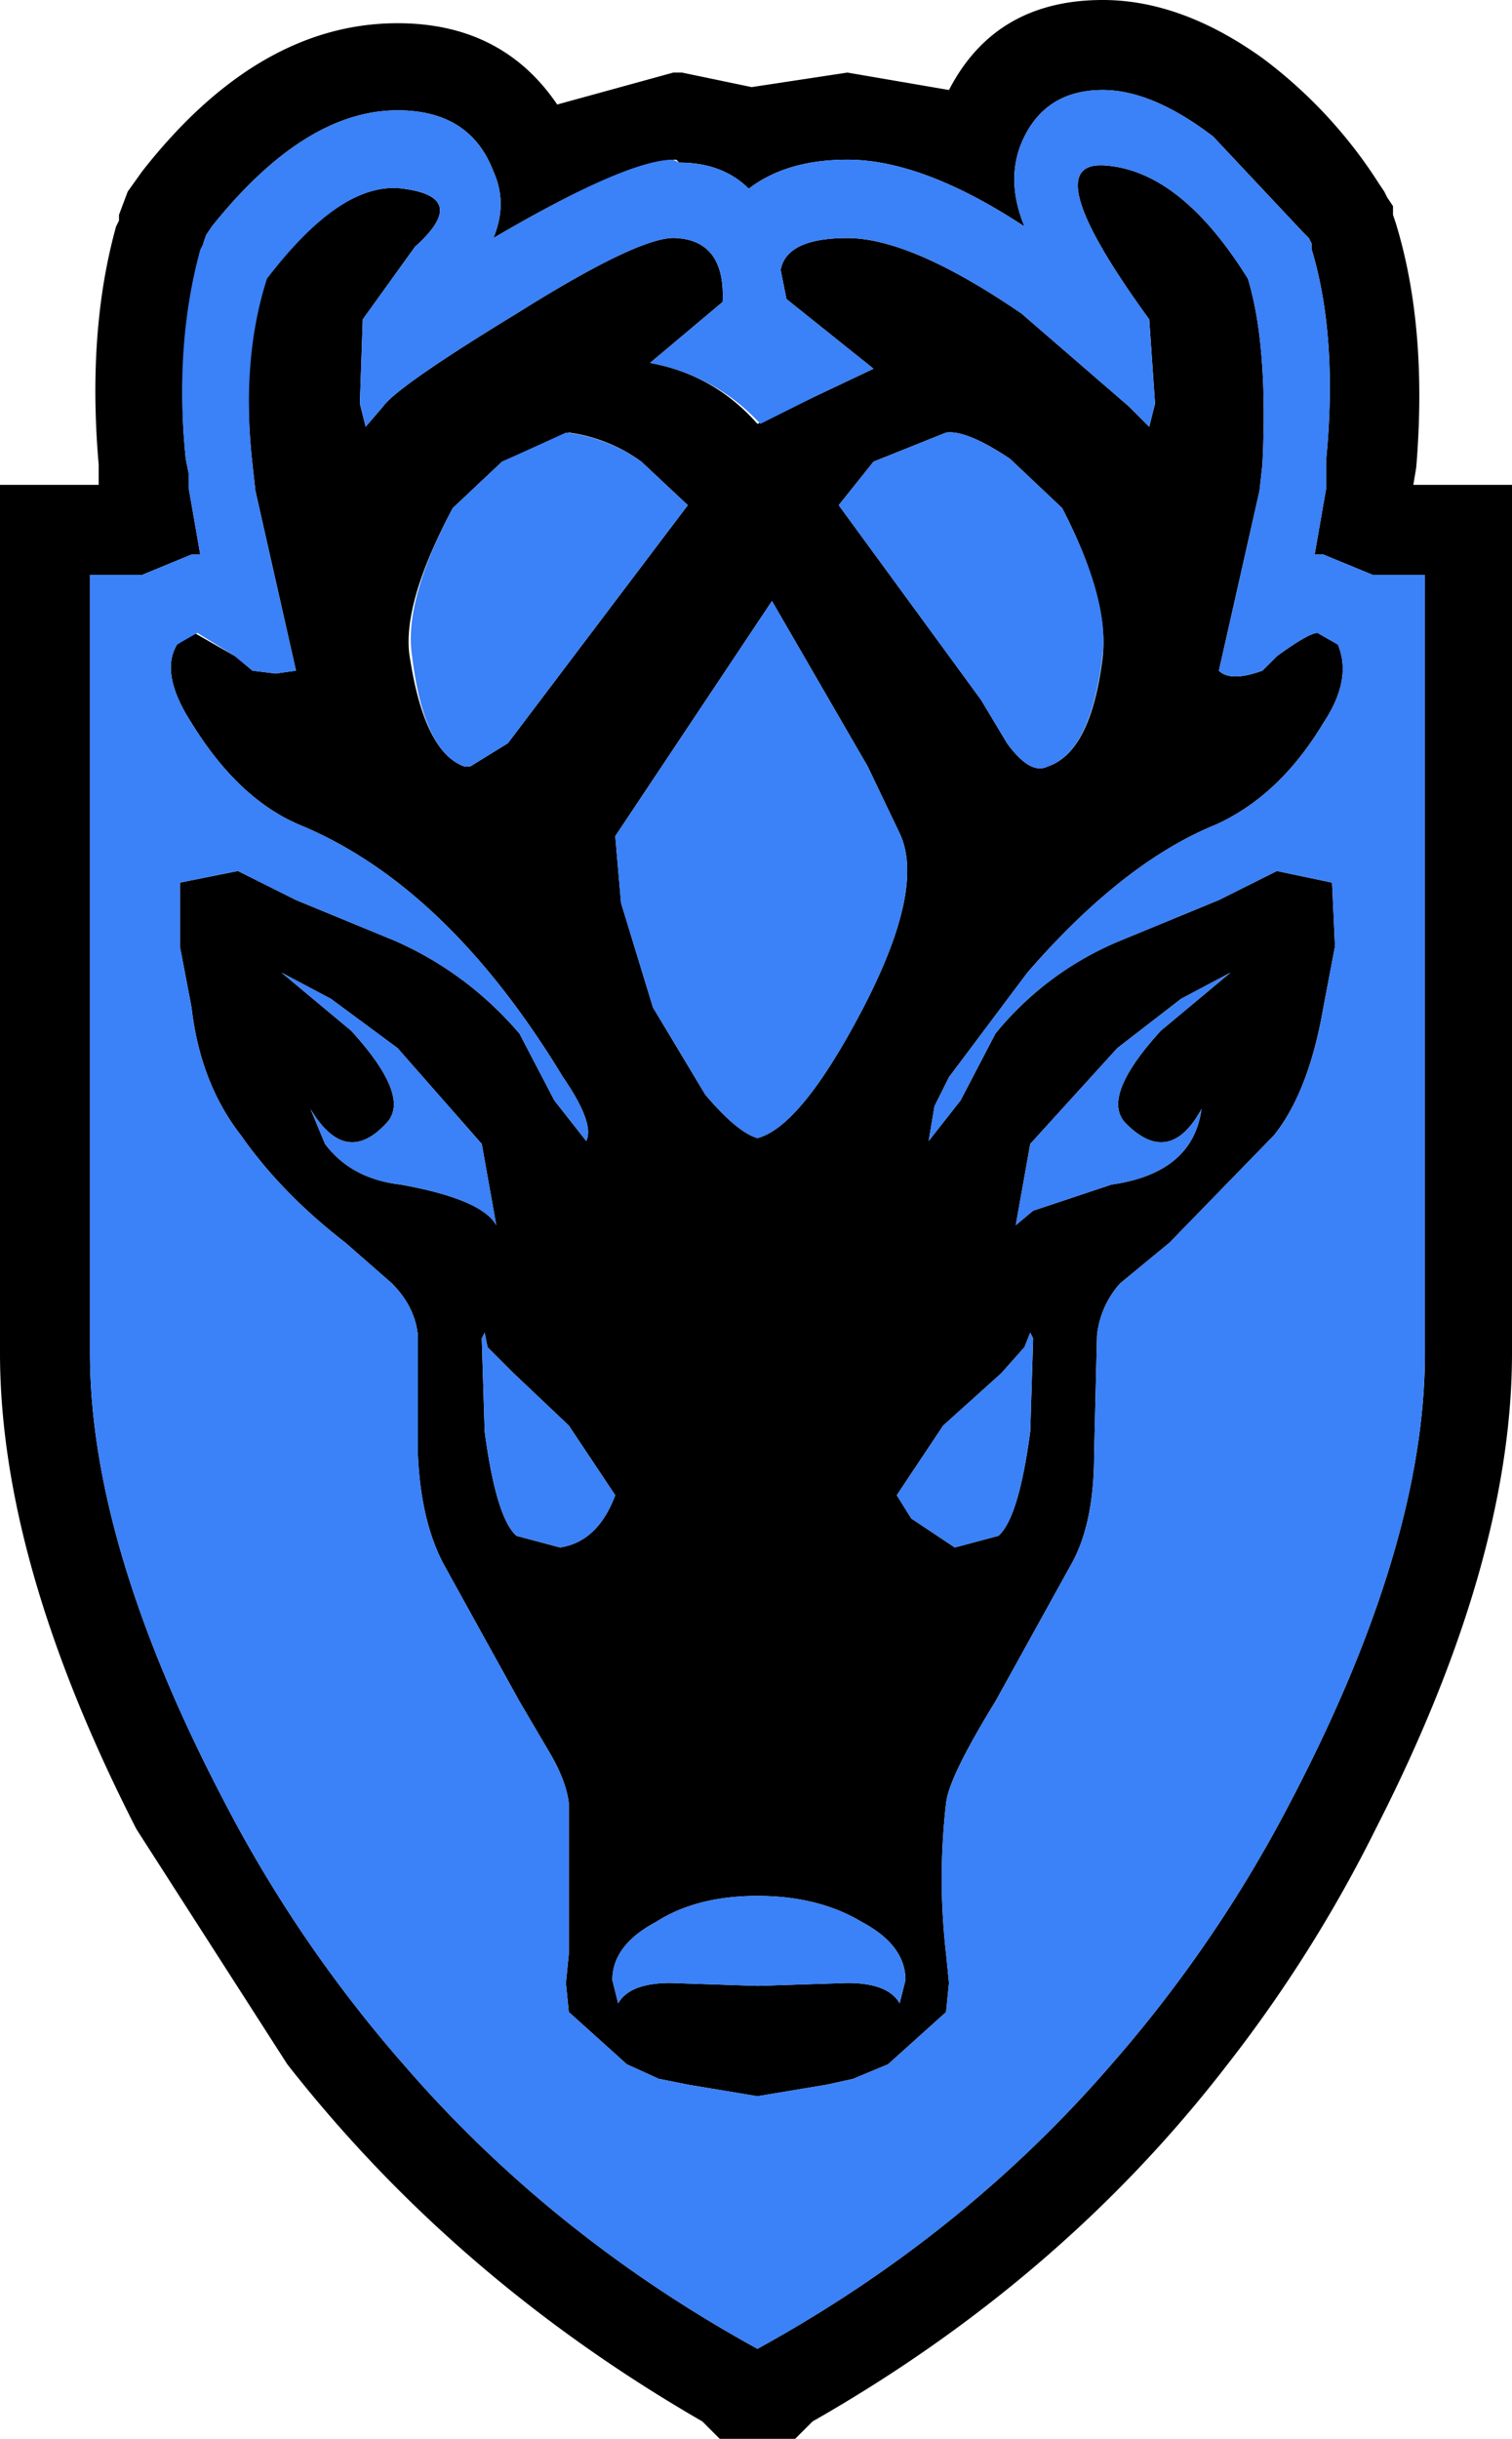 <!--version="1.0" encoding="UTF-8" standalone="no"--><!-- Created with Inkscape (http://www.inkscape.org/) --><svg xmlns="http://www.w3.org/2000/svg" version="1.1" width="26.05" height="42" viewBox="0 0 26.05 42" id="svg3343" style="overflow-x: visible; overflow-y: visible;"><g transform="translate(13,21)" id="g3349"><g id="g3351"><g id="g3353"><path d="m10.85-17.7.05.1.1.15v.15l.05.15c.367 1.2.483 2.6.35 4.2l-.05.3h1.7V2.3c0 2.4-.783 5.133-2.35 8.2a23.785 23.785 0 01-2.55 4.05C6.25 17.017 3.867 19.067 1 20.7l-.3.3H-.6l-.3-.3c-2.833-1.633-5.217-3.683-7.15-6.15l-2.6-4.05C-12.217 7.433-13 4.7-13 2.3v-14.95h1.7V-13c-.133-1.533-.033-2.9.3-4.1l.05-.1v-.1l.15-.4.25-.35c1.333-1.7 2.8-2.55 4.4-2.55 1.2 0 2.117.467 2.75 1.4l2-.55h.15l1.2.25 1.65-.25 1.75.3C3.883-20.483 4.767-21 6-21c.9 0 1.817.333 2.75 1a8.18 8.18 0 012 2.15l.1.15zm-21.8.4.05-.05zm-.05.2v-.05zm22.05-.05.05.05zM11-17.3l.05.05zm-5-2.15c-.633 0-1.083.267-1.35.8-.233.467-.233.983 0 1.55-1.167-.767-2.183-1.15-3.05-1.15-.7 0-1.267.167-1.7.5-.3-.3-.7-.45-1.2-.45l-.05-.05c-.567 0-1.617.45-3.15 1.35.167-.4.167-.783 0-1.15-.267-.7-.817-1.05-1.65-1.05-1.067 0-2.133.667-3.2 2l-.1.15-.05.15v.1c-.333 1.1-.433 2.3-.3 3.6l.05.25v.25l.2 1.15h-.15l-.85.35h-.9V2.3c0 2.2.767 4.767 2.3 7.7a22.82 22.82 0 003.1 4.55c1.7 1.967 3.733 3.6 6.1 4.9 2.367-1.3 4.4-2.933 6.1-4.9A22.82 22.82 0 009.25 10c1.533-2.933 2.3-5.5 2.3-7.7v-13.4h-.9l-.85-.35h-.15l.2-1.15v-.5c.133-1.4.05-2.6-.25-3.6v-.1l-.05-.1-.1-.1-1.55-1.65c-.7-.533-1.333-.8-1.9-.8zm-7.35 1.2h-.05zM-9.5-16.7h-.05zm11.55 2.05-1.5-1.2-.1-.5c.067-.367.45-.55 1.15-.55.733 0 1.733.433 3 1.3L6.45-14l.35.35.1-.4-.1-1.45c-1.333-1.833-1.583-2.717-.75-2.65.867.067 1.683.717 2.45 1.95.233.767.317 1.833.25 3.2l-.05.45-.7 3.1c.133.133.383.133.75 0L9-9.7c.367-.267.6-.4.7-.4l.35.2c.167.4.083.85-.25 1.35-.5.833-1.117 1.417-1.85 1.75-1.067.433-2.15 1.283-3.25 2.55l-1.35 1.8-.25.5-.1.6.55-.7.6-1.15A5.445 5.445 0 016.3-4.8L8-5.5 9-6l.95.2.05 1.1-.2 1.05c-.167.967-.45 1.7-.85 2.2L7.15.4l-.85.7a1.58 1.58 0 00-.4.9l-.05 2.05c0 .8-.133 1.433-.4 1.9L4.15 8.3c-.533.867-.817 1.45-.85 1.75-.1.867-.1 1.733 0 2.6l.05.5-.05.5-1 .9-.6.25-.45.1-1.2.2-1.2-.2-.5-.1-.55-.25-1-.9-.05-.5.05-.5v-2.6c-.033-.267-.15-.567-.35-.9l-.5-.85-1.3-2.35c-.267-.5-.417-1.133-.45-1.9V2c-.033-.333-.183-.633-.45-.9l-.8-.7c-.733-.567-1.333-1.183-1.8-1.85-.467-.6-.75-1.333-.85-2.2l-.2-1.05v-1.1l1-.2 1 .5 1.7.7c.833.367 1.55.9 2.15 1.6l.6 1.15.55.7c.1-.2-.033-.567-.4-1.1-1.333-2.2-2.85-3.65-4.55-4.35-.7-.3-1.317-.883-1.85-1.75-.367-.567-.45-1.017-.25-1.35l.3-.2.7.4.3.25.4.05.35-.05-.7-3.1-.05-.45c-.133-1.2-.067-2.267.2-3.2.9-1.133 1.7-1.65 2.4-1.55.767.1.833.433.2 1l-.9 1.25-.05 1.45.1.4.3-.35c.167-.233.933-.767 2.3-1.6 1.433-.9 2.35-1.333 2.75-1.3.567.033.833.4.8 1.1l-1.25 1.05c.733.133 1.35.483 1.85 1.05l1.05-.5.95-.45zm-2 .95H.1zm-8.5-2.5h.05zm-1.2 6.1h.05zM5.3-12.25l-.9-.85c-.5-.333-.867-.483-1.1-.45l-1.25.5-.6.75L3.9-8.95l.45.75c.267.367.5.5.7.4.5-.167.817-.8.95-1.9.067-.667-.167-1.517-.7-2.55zM6-9.7v-.05zM2.5-6.65 1.95-7.8.3-10.65-2.4-6.6l.1 1.15.55 1.8.9 1.5c.367.433.667.683.9.75.5-.133 1.1-.867 1.8-2.2.733-1.4.95-2.417.65-3.05zM7.7-1.9c-.367.667-.8.75-1.3.25-.3-.3-.1-.833.6-1.6l1.2-1-.85.45-1.1.85-1.5 1.65L4.5.1l.3-.25L6.15-.6c.933-.133 1.45-.567 1.55-1.3zM4.75 1.95l-.1.25-.4.45-1 .9-.8 1.2.25.4.75.5.75-.2c.233-.2.417-.8.55-1.8l.05-1.6-.05-.1zM2.6 13.1c0-.4-.25-.733-.75-1-.5-.3-1.1-.45-1.8-.45-.7 0-1.283.15-1.75.45-.5.267-.75.6-.75 1l.1.4c.133-.233.433-.35.9-.35l1.5.05 1.55-.05c.467 0 .767.117.9.35l.1-.4zm-3.75-25.4-.8-.75a2.753 2.753 0 00-1.25-.5l-1.15.5-.85.8c-.567 1.067-.817 1.9-.75 2.5.167 1.133.483 1.783.95 1.95h.1l.65-.4 3.1-4.1zm-4.8 2.55.05.05zm2.75-3.8h-.05zM-7.65-1.9l.25.6c.3.4.733.633 1.3.7.933.167 1.483.4 1.65.7l-.25-1.4-1.45-1.65-1.15-.85-.85-.45 1.2 1c.7.767.9 1.3.6 1.6-.467.5-.9.417-1.3-.25zm3.05 4.1-.05-.25-.05.1.05 1.6c.133 1 .317 1.6.55 1.8l.75.2c.433-.067.75-.367.95-.9l-.8-1.2-.95-.9-.45-.45z" id="path3355" style="fill: rgb(0, 0, 0); stroke-linecap: round; stroke-linejoin: round;"/><path d="M4.65-18.65c.267-.533.717-.8 1.35-.8.567 0 1.2.267 1.9.8L9.45-17l.1.1.05.1v.1c.3 1 .383 2.2.25 3.6v.5l-.2 1.15h.15l.85.35h.9V2.3c0 2.2-.767 4.767-2.3 7.7a22.82 22.82 0 01-3.1 4.55c-1.7 1.967-3.733 3.6-6.1 4.9-2.367-1.3-4.4-2.933-6.1-4.9A22.82 22.82 0 01-9.15 10c-1.533-2.933-2.3-5.5-2.3-7.7v-13.4h.9l.85-.35h.15l-.2-1.15v-.25l-.05-.25c-.133-1.3-.05-2.5.25-3.6l.05-.1.05-.15.1-.15c1.067-1.333 2.133-2 3.2-2 .833 0 1.383.35 1.65 1.05.167.367.167.75 0 1.15 1.533-.9 2.567-1.35 3.1-1.35l.1.05c.5 0 .9.15 1.2.45.433-.333 1-.5 1.7-.5.867 0 1.883.383 3.05 1.15-.233-.567-.233-1.083 0-1.55zm-6.05.4h.05zm-8.15 1.55h.05zm10.1.85 1.5 1.2-.95.45-1 .5a3.39 3.39 0 00-1.9-1.05l1.25-1.05c.033-.7-.233-1.067-.8-1.1-.4-.033-1.317.4-2.75 1.3-1.367.833-2.133 1.367-2.3 1.6l-.3.35-.1-.4.05-1.45.9-1.25c.633-.567.567-.9-.2-1-.7-.1-1.483.417-2.35 1.55-.3.933-.383 2-.25 3.2l.05.45.7 3.1-.35.05-.4-.05-.3-.25-.65-.4-.35.2c-.2.333-.117.783.25 1.35.533.867 1.15 1.45 1.85 1.75 1.7.7 3.217 2.15 4.55 4.35.367.533.5.9.4 1.1l-.55-.7-.6-1.15A5.963 5.963 0 00-6.2-4.8l-1.7-.7-1-.5-1 .2v1.1l.2 1.05c.1.867.383 1.6.85 2.2.467.667 1.067 1.283 1.8 1.85l.8.7c.267.267.417.567.45.9v2.05c.033.767.183 1.4.45 1.9l1.3 2.35.5.85c.2.333.317.633.35.9v2.6l-.05.5.05.5 1 .9.55.25.5.1 1.2.2 1.2-.2.45-.1.6-.25 1-.9.05-.5-.05-.5c-.1-.867-.1-1.733 0-2.6.033-.3.317-.883.85-1.75l1.3-2.35c.267-.467.4-1.1.4-1.9L5.9 2a1.58 1.58 0 01.4-.9l.85-.7 1.8-1.85c.4-.5.683-1.233.85-2.2L10-4.7l-.05-1.1L9-6l-1 .5-1.7.7c-.867.367-1.583.9-2.15 1.6l-.6 1.15-.55.7.1-.6.25-.5 1.35-1.8C5.8-5.517 6.883-6.367 7.95-6.8c.733-.333 1.35-.917 1.85-1.75.333-.5.417-.95.25-1.35l-.35-.2c-.1 0-.333.133-.7.4l-.25.25c-.367.133-.617.133-.75 0l.7-3.1.05-.45c.067-1.367-.017-2.433-.25-3.2-.767-1.233-1.583-1.883-2.45-1.95-.833-.067-.583.817.75 2.65l.1 1.45-.1.4-.35-.35-1.85-1.6c-1.267-.867-2.267-1.3-3-1.3-.7 0-1.083.183-1.15.55l.1.5zM.1-13.7H.05zm-8.5-2.5h-.05zm-1.2 6.1h-.05zm14-3 .9.85c.533 1.033.767 1.867.7 2.5-.133 1.133-.45 1.783-.95 1.95-.2.1-.433-.033-.7-.4l-.45-.75-2.45-3.35.6-.75 1.25-.5c.233-.033.6.117 1.1.45zM6-9.75v.05zM1.95-7.8l.55 1.15c.3.633.083 1.65-.65 3.05-.7 1.333-1.3 2.067-1.8 2.2-.233-.067-.533-.317-.9-.75l-.9-1.5-.55-1.8-.1-1.15 2.7-4.05L1.95-7.8zM6.4-1.65c.5.5.933.417 1.3-.25-.1.733-.617 1.167-1.55 1.3L4.8-.15 4.5.1l.25-1.4 1.5-1.65 1.1-.85.85-.45-1.2 1c-.7.767-.9 1.3-.6 1.6zM4.65 2.2l.1-.25.05.1-.05 1.6c-.133 1-.317 1.6-.55 1.8l-.75.2-.75-.5-.25-.4.8-1.2 1-.9.4-.45zm-2.8 9.9c.5.267.75.6.75 1l-.1.4c-.133-.233-.433-.35-.9-.35l-1.55.05-1.5-.05c-.467 0-.767.117-.9.35l-.1-.4c0-.4.25-.733.75-1 .467-.3 1.05-.45 1.75-.45.7 0 1.3.15 1.8.45zm-3.8-25.15.8.75-3.1 4.1-.65.4H-5c-.467-.167-.767-.8-.9-1.9-.1-.633.133-1.483.7-2.55l.85-.8 1.1-.5a2.8 2.8 0 011.3.5zM-5.9-9.7l-.05-.05zm2.65-3.85h.05zM-7.4-1.3l-.25-.6c.4.667.833.75 1.3.25.3-.3.1-.833-.6-1.6l-1.2-1 .85.45 1.15.85L-4.7-1.3l.25 1.4c-.167-.3-.717-.533-1.65-.7-.567-.067-1-.3-1.3-.7zm2.75 3.25.05.25.45.45.95.9.8 1.2c-.2.533-.517.833-.95.9l-.75-.2c-.233-.2-.417-.8-.55-1.8l-.05-1.6.05-.1z" id="path3357" style="fill: rgb(59, 129, 247); stroke-linecap: round; stroke-linejoin: round;"/></g></g></g></svg>